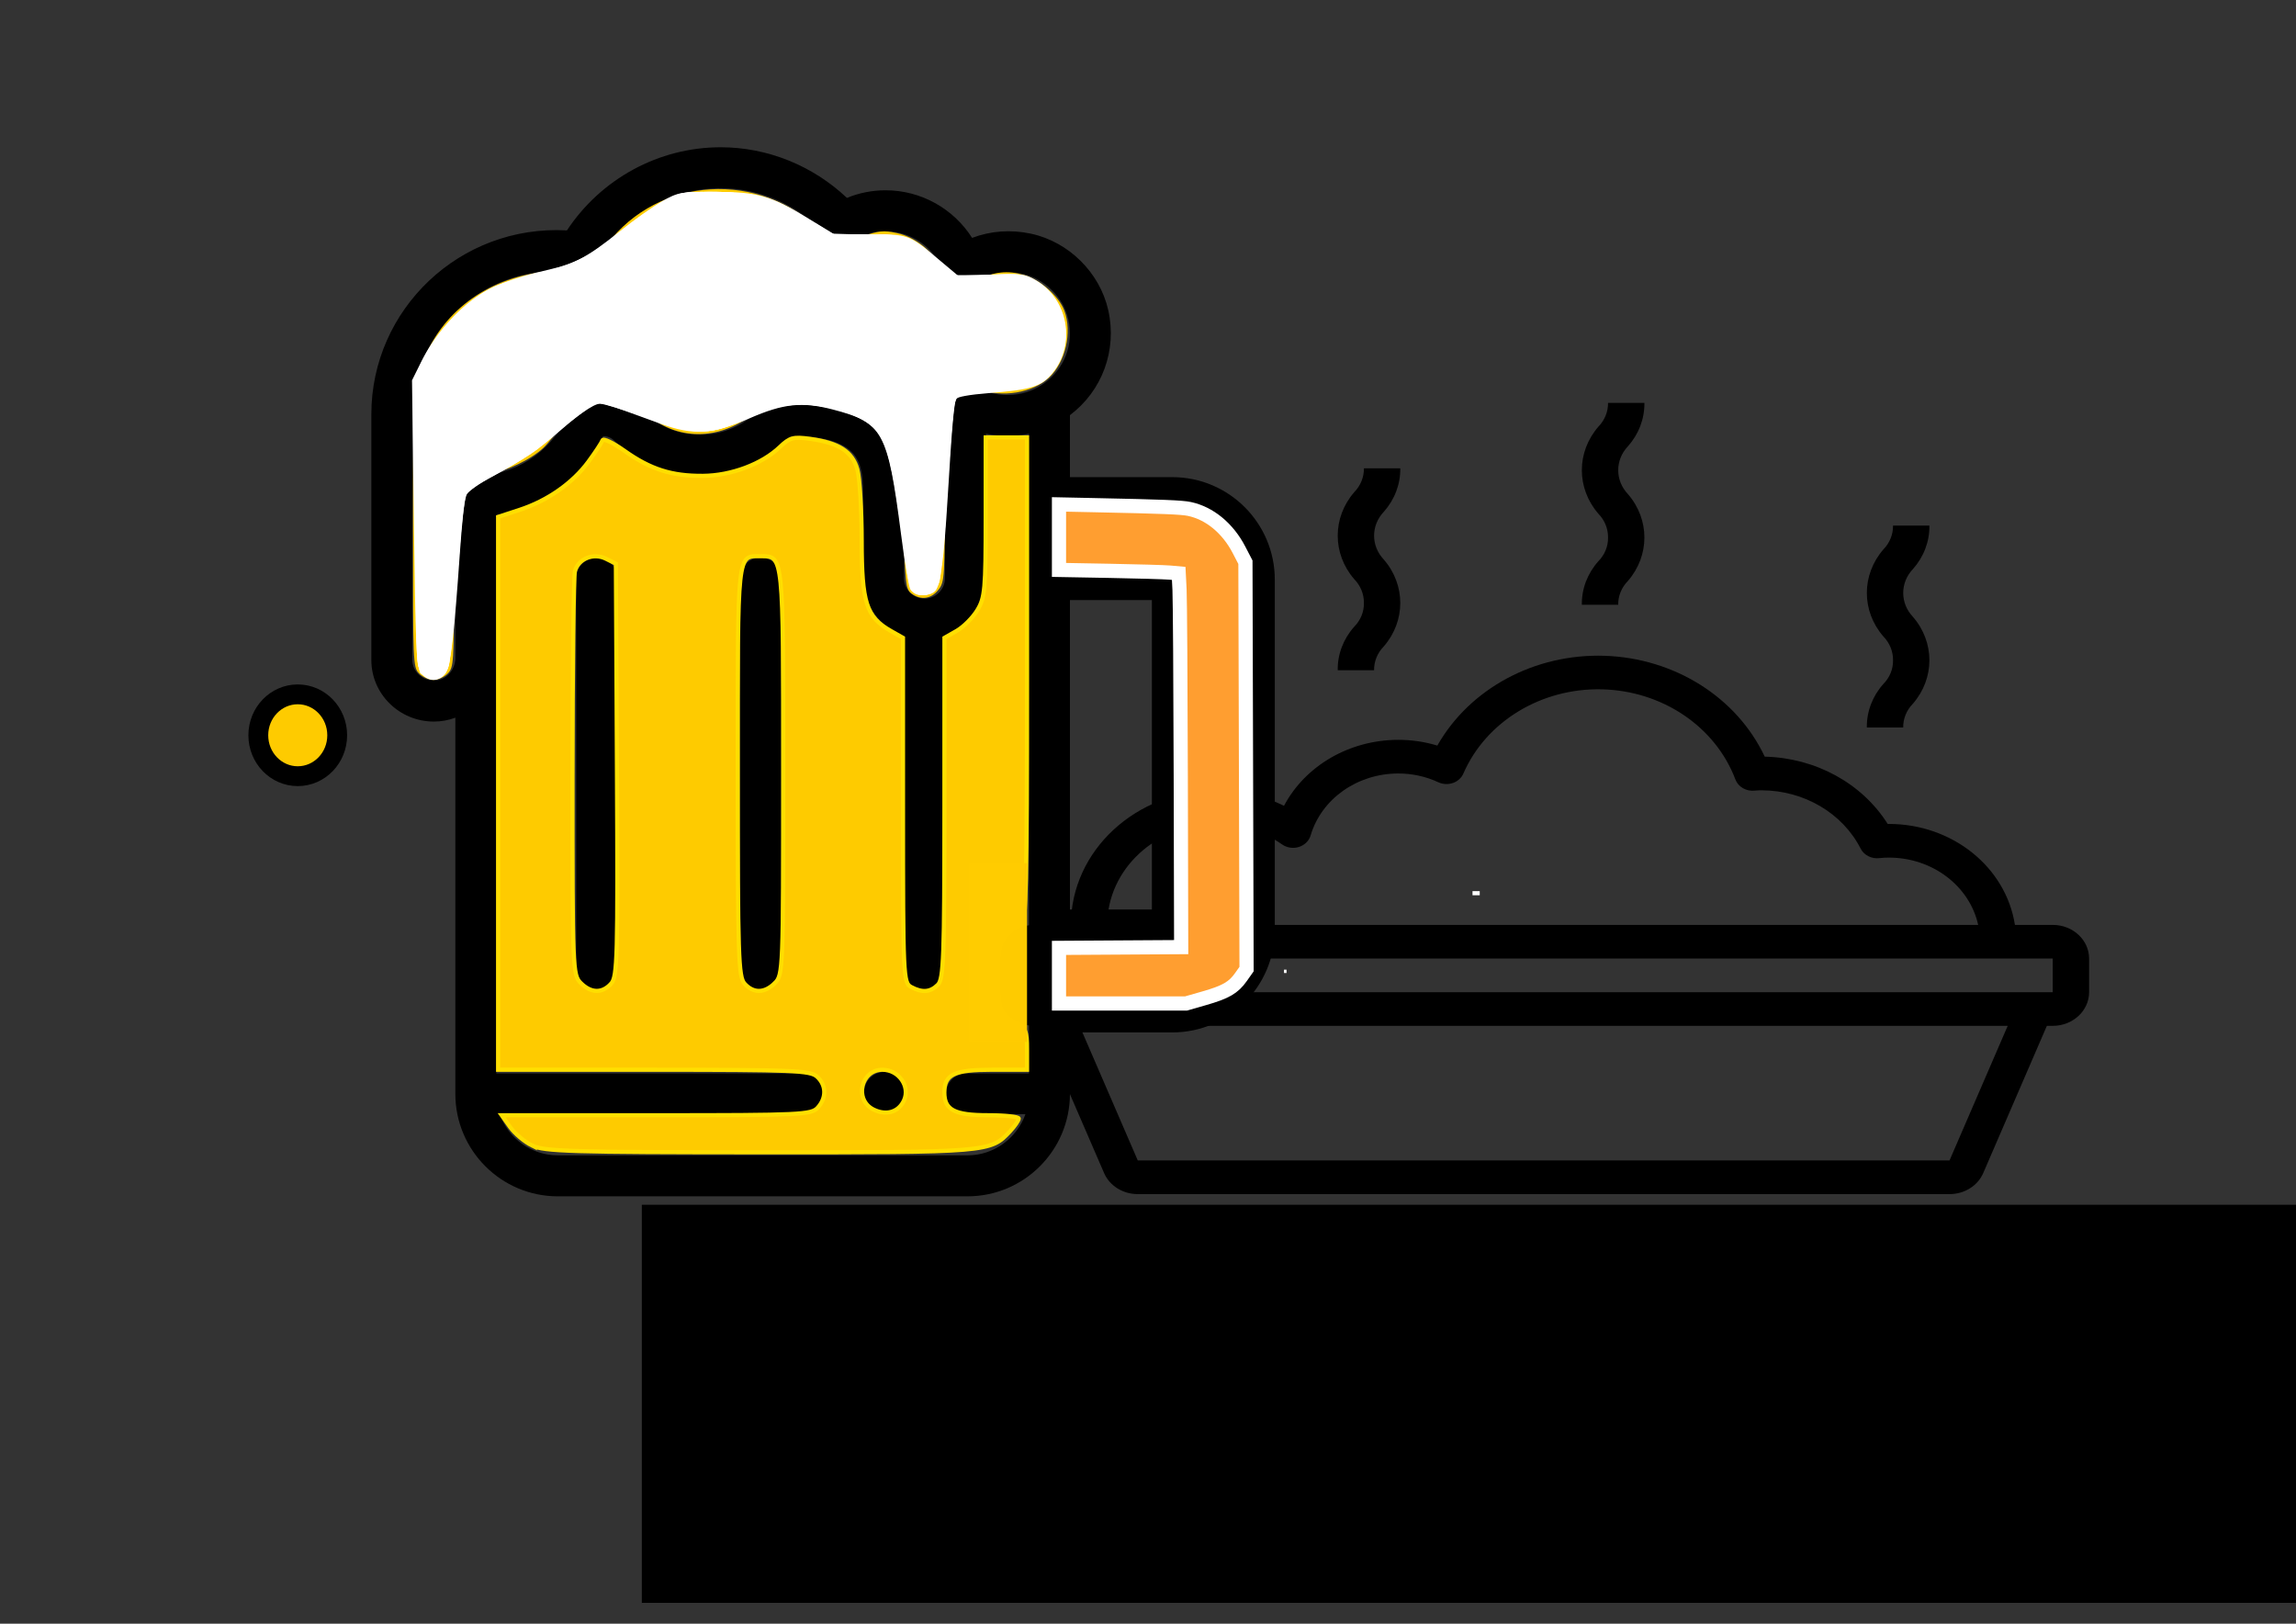 <?xml version="1.0" encoding="UTF-8" standalone="no"?>
<!-- Created with Inkscape (http://www.inkscape.org/) -->

<svg
   xmlns:dc="http://purl.org/dc/elements/1.1/"
   xmlns:cc="http://creativecommons.org/ns#"
   xmlns:rdf="http://www.w3.org/1999/02/22-rdf-syntax-ns#"
   xmlns:svg="http://www.w3.org/2000/svg"
   xmlns="http://www.w3.org/2000/svg"
   xmlns:sodipodi="http://sodipodi.sourceforge.net/DTD/sodipodi-0.dtd"
   xmlns:inkscape="http://www.inkscape.org/namespaces/inkscape"
   width="297mm"
   height="210mm"
   viewBox="0 0 297 210"
   version="1.1"
   id="svg192"
   inkscape:version="0.92.4 (5da689c313, 2019-01-14)"
   sodipodi:docname="Beer++logo.svg">
  <rect x="0" y="0" width="297" height="210" fill="#333333" stroke="none"/>
  <defs
     id="defs186" />
  <sodipodi:namedview
     id="base"
     pagecolor="#ffffff"
     bordercolor="#666666"
     borderopacity="1.0"
     inkscape:pageopacity="0.0"
     inkscape:pageshadow="2"
     inkscape:zoom="1.4"
     inkscape:cx="374.06953"
     inkscape:cy="450.95812"
     inkscape:document-units="mm"
     inkscape:current-layer="layer1"
     showgrid="false"
     inkscape:lockguides="true"
     inkscape:window-width="1296"
     inkscape:window-height="704"
     inkscape:window-x="70"
     inkscape:window-y="27"
     inkscape:window-maximized="1" />
  <g
     inkscape:label="Capa 1"
     inkscape:groupmode="layer"
     id="layer1"
     transform="translate(0,-87)">
    <g
       id="g297"
       transform="matrix(0.265,0,0,0.265,38.629,106.046)">
      <g
         id="g295">
        <path
           inkscape:connector-curvature="0"
           d="m 286,451.29 c -5.52,0 -10,4.48 -10,10 0,5.52 4.48,10 10,10 5.52,0 10,-4.48 10,-10 0,-5.52 -4.48,-10 -10,-10 z"
           id="path293" />
      </g>
    </g>
    <g
       id="g303"
       transform="matrix(0.265,0,0,0.265,38.629,106.046)">
      <g
         id="g301">
        <path
           inkscape:connector-curvature="0"
           d="m 145.5,200.29 c -5.523,0 -10,4.477 -10,10 v 191 c 0,5.523 4.477,10 10,10 5.523,0 10,-4.477 10,-10 v -191 c 0,-5.523 -4.477,-10 -10,-10 z"
           id="path299" />
      </g>
    </g>
    <g
       id="g309"
       transform="matrix(0.265,0,0,0.265,38.629,106.046)">
      <g
         id="g307">
        <path
           inkscape:connector-curvature="0"
           d="m 225.5,200.29 c -5.523,0 -10,4.477 -10,10 v 191 c 0,5.523 4.477,10 10,10 5.523,0 10,-4.477 10,-10 v -191 c 0,-5.523 -4.477,-10 -10,-10 z"
           id="path305" />
      </g>
    </g>
    <g
       id="g315"
       transform="matrix(0.265,0,0,0.265,38.629,106.046)">
      <g
         id="g313">
        <path
           inkscape:connector-curvature="0"
           d="m 426.5,161 h -50 V 130.741 C 392.175,118.99 399.625,99.128 395.207,79.517 391.074,61.127 375.894,46.119 357.439,42.172 347.628,40.067 337.747,40.812 328.744,44.235 319.716,30.002 303.862,21 286.5,21 279.956,21 273.561,22.269 267.648,24.711 250.91,8.922 228.843,0 206,0 175.784,0 147.604,15.393 130.97,40.579 78.7,37.687 35.5,79.156 35.5,130.29 v 120 c 0,16.542 13.682,30 30.5,30 3.689,0 7.224,-0.671 10.5,-1.893 V 462 c 0,27.57 22.43,50 50,50 h 200 c 27.57,0 50,-22.43 50,-50 v -30 h 50 c 27.57,0 50,-22.43 50,-50 V 211 c 0,-27.57 -22.43,-50 -50,-50 z m -70,291 h -30.51 c -5.523,0 -10,4.477 -10,10 0,5.523 4.477,9.9 10,9.9 h 28.79 C 350.652,483.539 339.536,492 326.5,492 h -200 c -13.036,0 -24.152,-8.361 -28.28,-20 h 147.79 c 5.523,0 10,-4.477 10,-10 0,-5.523 -4.477,-10 -10,-10 H 96.5 V 250.07 179.506 c 22.463,-3.391 41.914,-17.538 52.14,-38.505 2.086,0 3.924,0.722 5.309,2.081 11.286,11.098 26.22,17.209 42.051,17.209 16.408,0 31.725,-6.495 43.135,-18.295 0.61,-0.632 1.473,-0.995 2.365,-0.995 15.567,0 25.753,3.325 30.277,9.881 3.729,5.405 3.726,12.915 3.723,18.95 v 40.459 c 0,13.036 8.361,24.152 20,28.28 v 162.72 c 0,5.523 4.477,10 10,10 5.523,0 10,-4.477 10,-10 V 238.57 c 11.639,-4.128 20,-15.243 20,-28.28 v -70.464 c 7.005,1.398 14.154,1.407 21,0.007 z M 330.033,116.947 c -3.1,-1.577 -6.796,-1.43 -9.762,0.389 -2.965,1.818 -4.772,5.046 -4.772,8.524 v 84.43 c 0,5.514 -4.486,10 -10,10 -5.514,0 -10,-4.486 -10,-10 v -40.452 c 0.003,-7.876 0.008,-19.779 -7.261,-30.315 C 279.759,127.232 264.034,121 241.5,121 c -6.29,0 -12.396,2.589 -16.749,7.099 -7.602,7.862 -17.813,12.191 -28.751,12.191 -10.553,0 -20.507,-4.073 -28.035,-11.477 C 162.832,123.774 155.969,121 148.64,121 c -7.579,0 -14.623,4.397 -17.946,11.202 -8.382,17.164 -25.35,27.927 -44.28,28.089 -5.489,0.047 -9.915,4.51 -9.915,10 v 79.525 C 76.147,255.705 71.568,260.29 66,260.29 c -5.691,0 -10.5,-4.58 -10.5,-10 v -120 c 0,-38.596 31.582,-69.852 70.407,-69.852 3.017,0 6.05,0.192 9.081,0.581 4.045,0.519 7.998,-1.471 9.993,-5.026 C 157.437,33.792 180.818,20 206,20 c 19.73,0 38.752,8.615 52.187,23.637 3.256,3.642 8.668,4.398 12.799,1.785 C 275.559,42.529 280.924,41 286.5,41 c 12.73,0 24.108,8.061 28.313,20.057 1.023,2.92 3.341,5.203 6.277,6.181 2.935,0.978 6.159,0.542 8.729,-1.182 6.816,-4.57 15.134,-6.107 23.429,-4.327 10.8,2.31 20.03,11.428 22.446,22.179 5.692,25.264 -20.205,45.988 -45.661,33.039 z M 376.5,221 h 40 v 151 h -40 z m 80,161 c 0,16.542 -13.458,30 -30,30 h -50 v -20 h 50 c 5.523,0 10,-4.477 10,-10 V 211 c 0,-5.523 -4.477,-10 -10,-10 h -50 v -20 h 50 c 16.542,0 30,13.458 30,30 z"
           id="path311" />
      </g>
    </g>
    <g
       id="g317"
       transform="matrix(0.265,0,0,0.265,38.629,106.046)" />
    <g
       id="g319"
       transform="matrix(0.265,0,0,0.265,38.629,106.046)" />
    <g
       id="g321"
       transform="matrix(0.265,0,0,0.265,38.629,106.046)" />
    <g
       id="g323"
       transform="matrix(0.265,0,0,0.265,38.629,106.046)" />
    <g
       id="g325"
       transform="matrix(0.265,0,0,0.265,38.629,106.046)" />
    <g
       id="g327"
       transform="matrix(0.265,0,0,0.265,38.629,106.046)" />
    <g
       id="g329"
       transform="matrix(0.265,0,0,0.265,38.629,106.046)" />
    <g
       id="g331"
       transform="matrix(0.265,0,0,0.265,38.629,106.046)" />
    <g
       id="g333"
       transform="matrix(0.265,0,0,0.265,38.629,106.046)" />
    <g
       id="g335"
       transform="matrix(0.265,0,0,0.265,38.629,106.046)" />
    <g
       id="g337"
       transform="matrix(0.265,0,0,0.265,38.629,106.046)" />
    <g
       id="g339"
       transform="matrix(0.265,0,0,0.265,38.629,106.046)" />
    <g
       id="g341"
       transform="matrix(0.265,0,0,0.265,38.629,106.046)" />
    <g
       id="g343"
       transform="matrix(0.265,0,0,0.265,38.629,106.046)" />
    <g
       id="g345"
       transform="matrix(0.265,0,0,0.265,38.629,106.046)" />
    <flowRoot
       xml:space="preserve"
       id="flowRoot383"
       style="font-style:normal;font-variant:normal;font-weight:normal;font-stretch:normal;font-size:40px;line-height:1.25;font-family:'Baloo Tamma';-inkscape-font-specification:'Baloo Tamma';letter-spacing:0px;word-spacing:0px;fill:#000000;fill-opacity:1;stroke:none"><flowRegion
         id="flowRegion385"
         style="font-style:normal;font-variant:normal;font-weight:normal;font-stretch:normal;font-family:'Baloo Tamma';-inkscape-font-specification:'Baloo Tamma'"><rect
           id="rect387"
           width="862.857"
           height="188.571"
           x="88.571"
           y="596.558"
           style="font-style:normal;font-variant:normal;font-weight:normal;font-stretch:normal;font-family:'Baloo Tamma';-inkscape-font-specification:'Baloo Tamma'" /></flowRegion><flowPara
         id="flowPara389" /></flowRoot>    <flowRoot
       xml:space="preserve"
       id="flowRoot391"
       style="font-style:normal;font-variant:normal;font-weight:normal;font-stretch:normal;font-size:160px;line-height:1.25;font-family:'Baloo Tamma';-inkscape-font-specification:'Baloo Tamma';letter-spacing:0px;word-spacing:0px;fill:#000000;fill-opacity:1;stroke:none"
       transform="matrix(0.265,0,0,0.265,70.908,87)"><flowRegion
         id="flowRegion393"
         style="font-style:normal;font-variant:normal;font-weight:normal;font-stretch:normal;font-size:160px;font-family:'Baloo Tamma';-inkscape-font-specification:'Baloo Tamma'"><rect
           id="rect395"
           width="954.286"
           height="194.286"
           x="45.714"
           y="587.987"
           style="font-style:normal;font-variant:normal;font-weight:normal;font-stretch:normal;font-size:160px;font-family:'Baloo Tamma';-inkscape-font-specification:'Baloo Tamma'" /></flowRegion><flowPara
         id="flowPara397"> Beer ++</flowPara></flowRoot>    <g
       id="g559"
       transform="matrix(0.294,0,0,0.272,129.117,136.853)">
      <path
         id="path539"
         d="M 464,256.5 H 447.359 C 443.387,228.973 419.812,208.531 392,208.5 h -0.617 c -11.258,-19.332 -31.738,-31.445 -54.102,-32 -12.285,-28.188 -39.645,-46.832 -70.367,-47.953 -30.727,-1.121 -59.375,15.477 -73.684,42.688 C 187.672,169.41 181.852,168.488 176,168.5 154.652,168.535 135.176,180.695 125.77,199.859 116.598,195.008 106.375,192.48 96,192.5 c -35.328,0.039 -63.961,28.672 -64,64 H 16 c -8.836,0 -16,7.164 -16,16 v 16 c 0,8.836 7.164,16 16,16 h 2.586 l 28,69.938 c 2.406,6.082 8.289,10.074 14.828,10.062 H 418.586 c 6.547,0.023 12.441,-3.969 14.855,-10.055 L 461.414,304.5 H 464 c 8.836,0 16,-7.164 16,-16 v -16 c 0,-8.836 -7.164,-16 -16,-16 z m -368,-48 c 10.453,-0.012 20.621,3.41 28.938,9.742 2.117,1.605 4.895,2.047 7.41,1.188 2.512,-0.859 4.438,-2.91 5.133,-5.473 C 142.227,196.586 157.992,184.531 176,184.5 c 6.148,-0.012 12.215,1.426 17.703,4.191 2.004,1 4.332,1.113 6.422,0.316 2.09,-0.797 3.75,-2.43 4.578,-4.508 9.961,-24.707 34.195,-40.648 60.824,-40.016 26.633,0.637 50.078,17.719 58.848,42.871 1.242,3.531 4.762,5.73 8.48,5.297 1.043,-0.113 2.094,-0.164 3.145,-0.152 18.625,0.086 35.543,10.875 43.48,27.727 1.496,3.184 4.895,5.012 8.375,4.512 1.375,-0.176 2.758,-0.254 4.145,-0.238 19,0.023 35.371,13.387 39.199,32 H 48 c 0.027,-26.5 21.5,-47.973 48,-48 z m 322.586,160 H 61.426 l -25.602,-64 H 444.184 Z M 16,288.5 v -16 h 448 v 16 z m 0,0"
         inkscape:connector-curvature="0" />
      <path
         id="path541"
         d="m 256.812,104.282 h 16 c -0.066,-4.176 1.457,-8.219 4.258,-11.313 9.688,-12.074 9.688,-29.258 0,-41.336 -5.676,-6.492 -5.676,-16.18 0,-22.672 4.793,-5.816 7.367,-13.145 7.266,-20.68 h -16 c 0.062,4.18 -1.457,8.23 -4.258,11.336 -9.684,12.086 -9.684,29.273 0,41.359 2.793,3.098 4.312,7.137 4.258,11.305 0.086,4.176 -1.441,8.223 -4.258,11.305 -4.801,5.816 -7.379,13.152 -7.266,20.695 z m 0,0"
         inkscape:connector-curvature="0" />
      <path
         id="path543"
         d="m 382.207,162.645 h 16 c -0.066,-4.176 1.457,-8.219 4.258,-11.313 9.688,-12.074 9.688,-29.258 0,-41.336 -5.676,-6.492 -5.676,-16.18 0,-22.672 4.793,-5.816 7.367,-13.145 7.266,-20.68 h -16 c 0.062,4.18 -1.457,8.23 -4.258,11.336 -9.684,12.086 -9.684,29.273 0,41.359 2.793,3.098 4.312,7.137 4.258,11.305 0.086,4.176 -1.441,8.223 -4.258,11.305 -4.801,5.816 -7.379,13.152 -7.266,20.695 z m 0,0"
         inkscape:connector-curvature="0" />
      <path
         id="path545"
         d="m 149.401,135.409 h 16 c -0.066,-4.176 1.457,-8.219 4.258,-11.313 9.688,-12.074 9.688,-29.258 0,-41.336 -5.676,-6.492 -5.676,-16.18 0,-22.672 4.793,-5.816 7.367,-13.145 7.266,-20.68 h -16 c 0.062,4.18 -1.457,8.23 -4.258,11.336 -9.684,12.086 -9.684,29.273 0,41.359 2.793,3.098 4.312,7.137 4.258,11.305 0.086,4.176 -1.441,8.223 -4.258,11.305 -4.801,5.816 -7.379,13.152 -7.266,20.695 z m 0,0"
         inkscape:connector-curvature="0" />
    </g>
    <path
       style="fill:#ffcc00;fill-opacity:0.995;stroke:#ffdf00;stroke-width:0.535;stroke-opacity:1"
       d="m 68.824,235.159 c -0.965,-0.476 -2.244,-1.553 -2.843,-2.393 l -1.088,-1.529 h 19.999 c 18.696,0 20.056,-0.064 20.883,-0.978 1.161,-1.282 1.123,-2.918 -0.093,-4.018 -0.873,-0.79 -3.127,-0.885 -21.114,-0.885 h -20.137 v -35.753 -35.753 l 2.774,-0.907 c 3.62,-1.184 6.872,-3.459 8.913,-6.234 0.903,-1.228 1.721,-2.471 1.818,-2.762 0.097,-0.291 1.368,0.316 2.824,1.349 3.39,2.406 6.116,3.276 10.167,3.246 3.664,-0.028 7.645,-1.522 9.961,-3.74 1.268,-1.215 1.743,-1.343 3.885,-1.049 3.74,0.513 5.491,1.644 6.135,3.961 0.306,1.102 0.559,5.251 0.561,9.22 0.006,8.034 0.594,9.861 3.751,11.657 l 1.589,0.904 0.003,22.298 c 0.003,21.497 0.041,22.318 1.037,22.852 1.45,0.776 2.495,0.69 3.471,-0.287 0.736,-0.736 0.84,-3.557 0.843,-22.852 l 0.003,-22.012 1.589,-0.904 c 0.874,-0.497 2.074,-1.7 2.667,-2.673 0.982,-1.611 1.078,-2.682 1.08,-12.058 l 0.002,-10.29 h 2.673 2.673 v 31.538 c 0,25.834 -0.128,31.538 -0.709,31.538 -0.39,0 -1.232,0.557 -1.871,1.237 -0.968,1.031 -1.162,1.871 -1.162,5.034 0,4.623 0.238,5.308 2.203,6.324 1.383,0.715 1.539,1.066 1.539,3.455 v 2.659 h -4.505 c -4.913,0 -6.185,0.605 -6.185,2.94 0,2.262 1.304,2.94 5.651,2.94 2.184,0 3.971,0.195 3.971,0.434 0,0.239 -0.515,0.987 -1.145,1.663 -2.514,2.698 -2.721,2.715 -32.38,2.702 -24.402,-0.011 -27.887,-0.115 -29.434,-0.877 z m 48.113,-5.845 c 0.825,-1.812 -0.686,-3.957 -2.787,-3.957 -2.791,0 -3.672,3.891 -1.164,5.137 1.657,0.823 3.256,0.345 3.951,-1.18 z M 79.053,214.218 c 0.809,-0.894 0.877,-3.405 0.751,-27.647 l -0.139,-26.664 -1.279,-0.638 c -1.609,-0.802 -3.579,-0.013 -4.014,1.607 -0.168,0.626 -0.309,12.623 -0.313,26.662 -0.007,24.817 0.022,25.554 1.062,26.593 1.333,1.333 2.774,1.365 3.931,0.086 z m 21.192,-0.086 c 1.04,-1.04 1.069,-1.782 1.069,-27.159 0,-28.217 0.019,-28.032 -2.846,-28.032 -3.151,0 -3.034,-1.076 -3.034,27.819 0,23.895 0.086,26.581 0.885,27.463 1.153,1.274 2.595,1.24 3.926,-0.092 z"
       inkscape:connector-curvature="0"
       id="path5341" />
    <rect
       style="fill:#ffffff;fill-opacity:1;stroke:#ffffff;stroke-width:0.267;stroke-opacity:0"
       id="rect5501"
       width="5.147"
       height="26.533"
       x="154.112"
       y="180.728"
       ry="0.059" />
    <path
       style="fill:#ffffff;fill-opacity:1;stroke:#ffffff;stroke-width:0.067;stroke-opacity:1"
       d="m 153.879,193.858 v -13.363 h 2.439 2.439 v 13.363 13.363 h -2.439 -2.439 z m 4.677,-8e-4 v -13.164 l -2.222,0.018 -2.222,0.018 -0.017,13.063 c -0.009,7.185 -0.003,13.1 0.015,13.146 0.025,0.065 0.535,0.084 2.239,0.084 h 2.207 z"
       inkscape:connector-curvature="0"
       id="path5558" />
    <path
       style="fill:#ffffff;fill-opacity:1;stroke:#ffffff;stroke-width:0.179;stroke-opacity:0.99"
       d=""
       id="path5607"
       inkscape:connector-curvature="0"
       transform="matrix(0.265,0,0,0.265,0,87)" />
    <rect
       style="fill:#ffffff;fill-opacity:1;stroke:#ffffff;stroke-width:0.265;stroke-opacity:0.99"
       id="rect5621"
       width="0.252"
       height="0.855"
       x="154.034"
       y="206.262" />
    <rect
       style="fill:#ffffff;fill-opacity:1;stroke:#ffffff;stroke-width:0.279;stroke-opacity:0.99"
       id="rect5623"
       width="5.356"
       height="4.391"
       x="154.004"
       y="205.237" />
    <ellipse
       style="fill:#ffffff;fill-opacity:1;stroke:#ffffff;stroke-width:0.359;stroke-opacity:0.99"
       id="path5629"
       cx="156.817"
       cy="209.319"
       rx="1.707"
       ry="2.776" />
    <ellipse
       style="fill:#ffffff;fill-opacity:1;stroke:#ffffff;stroke-width:0.359;stroke-opacity:0.99"
       id="path5629-6"
       cx="156.605"
       cy="208.801"
       rx="1.707"
       ry="2.776" />
    <ellipse
       style="fill:#ffffff;fill-opacity:1;stroke:#ffffff;stroke-width:0.359;stroke-opacity:0.99"
       id="path5629-6-7"
       cx="157.569"
       cy="209.302"
       rx="1.707"
       ry="2.776" />
    <ellipse
       style="fill:#ffffff;fill-opacity:1;stroke:#ffffff;stroke-width:0.359;stroke-opacity:0.99"
       id="path5629-6-5"
       cx="157.602"
       cy="210.304"
       rx="1.707"
       ry="2.776" />
    <ellipse
       style="fill:#ffffff;fill-opacity:1;stroke:#ffffff;stroke-width:0.359;stroke-opacity:0.99"
       id="path5629-6-3"
       cx="157.636"
       cy="210.371"
       rx="1.707"
       ry="2.776" />
    <ellipse
       style="fill:#ffffff;fill-opacity:1;stroke:#ffffff;stroke-width:0.268;stroke-opacity:0.99"
       id="path5629-6-56"
       cx="156.934"
       cy="212.058"
       rx="1.752"
       ry="1.502" />
    <ellipse
       style="fill:#ffffff;fill-opacity:1;stroke:#ffffff;stroke-width:0.209;stroke-opacity:0.99"
       id="path5629-6-2"
       cx="156.867"
       cy="212.493"
       rx="1.782"
       ry="0.897" />
    <ellipse
       style="fill:#ffffff;fill-opacity:1;stroke:#ffffff;stroke-width:0.282;stroke-opacity:0.99"
       id="path5629-6-9"
       cx="154.662"
       cy="212.844"
       rx="3.75"
       ry="0.777" />
    <ellipse
       style="fill:#ffffff;fill-opacity:1;stroke:#ffffff;stroke-width:0.356;stroke-opacity:0.99"
       id="path5629-6-1"
       cx="154.428"
       cy="212.443"
       rx="4.08"
       ry="1.14" />
    <ellipse
       style="fill:#ffffff;fill-opacity:1;stroke:#ffffff;stroke-width:0.356;stroke-opacity:0.99"
       id="path5629-6-1-0"
       cx="153.961"
       cy="212.81"
       rx="4.08"
       ry="1.14" />
    <ellipse
       style="fill:#ffffff;fill-opacity:1;stroke:#ffffff;stroke-width:0.356;stroke-opacity:0.99"
       id="path5629-6-1-9"
       cx="153.927"
       cy="212.944"
       rx="4.08"
       ry="1.14" />
    <ellipse
       style="fill:#ffffff;fill-opacity:1;stroke:#ffffff;stroke-width:0.356;stroke-opacity:0.99"
       id="path5629-6-1-3"
       cx="152.524"
       cy="213.244"
       rx="4.08"
       ry="1.14" />
    <ellipse
       style="fill:#ffffff;fill-opacity:1;stroke:#ffffff;stroke-width:0.356;stroke-opacity:0.99"
       id="path5629-6-1-6"
       cx="154.295"
       cy="212.743"
       rx="4.08"
       ry="1.14" />
    <ellipse
       style="fill:#ffffff;fill-opacity:1;stroke:#ffffff;stroke-width:0.356;stroke-opacity:0.99"
       id="path5629-6-1-6-0"
       cx="152.958"
       cy="213.278"
       rx="4.08"
       ry="1.14" />
    <ellipse
       style="fill:#ffffff;fill-opacity:1;stroke:#ffffff;stroke-width:0.356;stroke-opacity:0.99"
       id="path5629-6-1-6-6"
       cx="151.154"
       cy="213.746"
       rx="4.08"
       ry="1.14" />
    <rect
       style="fill:#ffffff;fill-opacity:1;stroke:#ffffff;stroke-width:0.265;stroke-opacity:0.99"
       id="rect5799"
       width="2.205"
       height="3.074"
       x="153.994"
       y="208.768" />
    <rect
       style="fill:#ffffff;fill-opacity:1;stroke:#ffffff;stroke-width:0.265;stroke-opacity:0.99"
       id="rect5801"
       width="0.067"
       height="0.167"
       x="166.222"
       y="212.543" />
    <rect
       style="fill:#000000;fill-opacity:1;stroke:#000000;stroke-width:0.237;stroke-opacity:0"
       id="rect5805"
       width="0.642"
       height="32.061"
       x="153.454"
       y="178.916" />
    <path
       style="fill:#ffffff;fill-opacity:1;stroke:#ffffff;stroke-width:0.094;stroke-opacity:0"
       d="m 156.284,185.347 c 0,-1.024 0.011,-1.087 0.189,-1.087 0.178,0 0.189,0.063 0.189,1.087 0,1.024 -0.011,1.087 -0.189,1.087 -0.178,0 -0.189,-0.063 -0.189,-1.087 z"
       id="path5807"
       inkscape:connector-curvature="0" />
    <rect
       style="fill:#ffffff;fill-opacity:1;stroke:#ffffff;stroke-width:0.265;stroke-opacity:1"
       id="rect5815"
       width="4.973"
       height="26.388"
       x="154.287"
       y="180.728" />
    <rect
       style="fill:#ffffff;fill-opacity:1;stroke:#ffffff;stroke-width:0.265;stroke-opacity:1"
       id="rect5817"
       width="0.668"
       height="0.267"
       x="190.61"
       y="202.387" />
    <rect
       style="fill:#ffcc00;fill-opacity:0.996;stroke:#ffcc00;stroke-width:0.265;stroke-opacity:0.996"
       id="rect5819"
       width="7.213"
       height="22.852"
       x="125.506"
       y="198.764" />
    <path
       style="fill:#ffffff;fill-opacity:0.996;stroke:#ffcc00;stroke-width:0.378;stroke-opacity:0.996"
       d="m 54.365,173.991 c -0.735,-0.735 -0.756,-1.257 -0.751,-18.426 0.005,-19.319 0.038,-19.675 2.238,-23.802 3.175,-5.957 9.624,-9.554 17.131,-9.554 3.124,0 3.43,-0.161 5.132,-2.699 6.1,-9.097 19.047,-10.545 27.319,-3.056 1.12,1.014 2.319,1.948 2.663,2.074 0.344,0.126 1.819,-0.186 3.277,-0.693 2.367,-0.823 2.861,-0.877 4.615,-0.501 2.131,0.457 4.344,2.134 5.277,3.998 1.405,2.809 2.705,3.323 5.213,2.062 2.14,-1.075 3.856,-1.257 5.962,-0.632 2.051,0.609 4.374,2.667 5.056,4.48 1.022,2.715 0.154,6.517 -1.93,8.462 -2.069,1.93 -6.025,2.579 -8.761,1.435 -1.9,-0.794 -3.007,-0.708 -3.961,0.308 -0.808,0.86 -0.822,1.076 -0.822,12.8 0,11.492 -0.029,11.962 -0.783,12.921 -0.867,1.103 -2.088,1.278 -3.208,0.46 -0.673,-0.491 -0.753,-1.207 -0.971,-8.599 -0.131,-4.435 -0.435,-8.697 -0.677,-9.471 -1.262,-4.049 -5.394,-6.875 -10.81,-7.394 -4.121,-0.395 -5.781,-0.003 -7.903,1.864 -4.187,3.686 -9.746,3.908 -13.685,0.547 -2.152,-1.836 -3.741,-2.534 -5.807,-2.55 -2.46,-0.019 -3.925,0.905 -5.484,3.46 -0.698,1.143 -1.833,2.621 -2.523,3.284 -1.563,1.501 -4.864,3.053 -7.111,3.341 -4.676,0.601 -4.538,0.172 -4.538,14.151 0,10.469 -0.035,11.008 -0.756,11.729 -0.416,0.416 -1.181,0.756 -1.701,0.756 -0.52,0 -1.285,-0.34 -1.701,-0.756 z"
       id="path6663"
       inkscape:connector-curvature="0" />
    <path
       style="fill:#ffffff;fill-opacity:0.996;stroke:#ffcc00;stroke-width:0.378;stroke-opacity:0.996"
       d="m 54.694,173.744 c -0.418,-0.503 -0.54,-3.756 -0.627,-16.725 -0.06,-8.855 0.052,-17.434 0.248,-19.063 1.073,-8.927 8.772,-15.302 18.57,-15.377 1.351,-0.011 2.829,-0.226 3.284,-0.479 0.455,-0.253 1.539,-1.453 2.408,-2.666 3.977,-5.553 11.11,-8.384 17.817,-7.069 3.189,0.625 5.633,1.836 8.781,4.351 2.828,2.259 3.411,2.406 5.933,1.494 4.084,-1.476 7.59,-0.261 9.968,3.456 1.866,2.917 2.476,3.112 5.965,1.908 3.214,-1.109 4.455,-1.041 6.958,0.384 2.04,1.161 3.196,2.813 3.431,4.901 0.413,3.667 -1.591,7.079 -4.706,8.012 -2.059,0.617 -3.482,0.577 -6.183,-0.174 -2.206,-0.613 -2.304,-0.609 -3.293,0.129 -0.56,0.418 -1.134,1.171 -1.274,1.672 -0.14,0.501 -0.272,5.878 -0.292,11.949 -0.04,11.761 -0.184,12.796 -1.835,13.211 -1.812,0.455 -2.054,-0.339 -2.396,-7.87 -0.432,-9.499 -0.584,-10.536 -1.841,-12.518 -2.043,-3.222 -5.922,-5.115 -11.187,-5.46 -3.398,-0.223 -4.7,0.21 -8.225,2.731 -2.812,2.012 -5.834,2.588 -8.61,1.643 -0.707,-0.241 -2.519,-1.293 -4.027,-2.338 -2.359,-1.635 -3.045,-1.922 -4.914,-2.053 -2.75,-0.192 -4.053,0.619 -6.709,4.178 -1.04,1.394 -2.549,2.981 -3.353,3.527 -1.683,1.144 -5.077,2.416 -6.445,2.416 -1.424,0 -2.723,0.728 -3.277,1.837 -0.364,0.727 -0.554,4.029 -0.703,12.186 -0.218,11.923 -0.304,12.436 -2.094,12.436 -0.469,0 -1.086,-0.281 -1.371,-0.625 z"
       id="path6665"
       inkscape:connector-curvature="0" />
    <path
       style="fill:#ffffff;fill-opacity:0.996;stroke:#ffffff;stroke-width:0.378;stroke-opacity:1"
       d="m 55.133,173.628 c -0.469,-0.297 -0.577,-2.757 -0.698,-15.964 -0.164,-17.816 0.065,-21.052 1.741,-24.634 2.833,-6.054 8.129,-9.369 16.07,-10.058 l 3.8,-0.33 3.428,-3.588 c 3.696,-3.868 5.663,-5.11 9.765,-6.162 4.908,-1.259 9.876,-0.085 14.902,3.522 3.904,2.801 4.274,2.916 6.959,2.162 2.764,-0.776 5.505,-0.558 7.079,0.563 0.642,0.457 1.904,1.802 2.804,2.989 1.916,2.526 2.608,2.723 6.17,1.759 3.175,-0.86 5.466,-0.59 7.276,0.856 2.739,2.188 3.432,5.329 1.862,8.438 -1.652,3.27 -4.4,4.253 -9.154,3.275 -2.663,-0.548 -3.11,-0.555 -3.861,-0.063 -1.666,1.091 -1.754,1.718 -1.981,14.011 -0.227,12.298 -0.332,13.004 -1.924,13.004 -0.368,0 -0.784,-0.298 -0.925,-0.661 -0.141,-0.364 -0.485,-4.364 -0.766,-8.888 -0.432,-6.977 -0.633,-8.482 -1.322,-9.905 -1.579,-3.261 -5.215,-5.501 -10.177,-6.269 -4.213,-0.652 -6.123,-0.169 -10.302,2.604 -4.401,2.92 -6.631,2.717 -12.927,-1.177 -2.613,-1.616 -4.743,-2.033 -6.833,-1.336 -1.135,0.379 -2.169,1.302 -4.327,3.86 -3.094,3.669 -5.421,5.127 -9.382,5.878 -2.517,0.477 -3.418,1.055 -3.894,2.497 -0.211,0.638 -0.533,5.997 -0.717,11.909 -0.184,5.912 -0.455,11.047 -0.602,11.411 -0.292,0.721 -1.191,0.852 -2.064,0.299 z"
       id="path6667"
       inkscape:connector-curvature="0" />
    <path
       style="fill:#ffffff;fill-opacity:0.996;stroke:#ffffff;stroke-width:0.378;stroke-opacity:1"
       d="m 54.859,173.518 c -0.495,-0.765 -0.609,-32.807 -0.128,-35.908 0.552,-3.557 2.169,-6.831 4.555,-9.223 3.404,-3.412 7.495,-5.086 13.733,-5.619 l 2.969,-0.253 3.354,-3.49 c 3.607,-3.753 5.738,-5.151 9.243,-6.064 5.711,-1.488 10.369,-0.355 16.615,4.039 2.465,1.734 2.767,1.849 4.35,1.645 7.359,-0.947 7.806,-0.828 11.14,2.97 1.185,1.35 2.455,2.55 2.822,2.666 0.367,0.116 2.041,-0.117 3.721,-0.518 3.448,-0.824 4.997,-0.656 7.073,0.767 2.683,1.838 3.56,5.334 2.121,8.452 -1.689,3.658 -4.072,4.507 -9.87,3.513 -2.649,-0.454 -2.665,-0.452 -3.674,0.558 -0.996,0.996 -1.019,1.129 -1.289,7.543 -0.151,3.591 -0.288,8.656 -0.303,11.254 -0.034,5.78 -0.439,7.56 -1.72,7.56 -0.498,0 -1.008,-0.168 -1.135,-0.373 -0.127,-0.205 -0.487,-3.989 -0.8,-8.41 -0.313,-4.421 -0.747,-8.718 -0.965,-9.549 -0.568,-2.172 -3.667,-5.132 -6.554,-6.261 -1.826,-0.714 -3.006,-0.89 -6.058,-0.904 l -3.79,-0.017 -3.58,2.079 c -3.416,1.983 -3.702,2.079 -6.238,2.079 -2.531,0 -2.828,-0.098 -6.237,-2.066 -3.097,-1.788 -3.902,-2.087 -5.983,-2.22 l -2.404,-0.154 -3.832,3.973 c -4.252,4.408 -5.013,4.898 -9.227,5.948 -1.827,0.455 -3.157,1.017 -3.55,1.5 -0.758,0.93 -0.963,3.137 -1.413,15.196 -0.184,4.921 -0.447,9.131 -0.585,9.355 -0.345,0.559 -1.983,0.513 -2.358,-0.066 z"
       id="path7212"
       inkscape:connector-curvature="0" />
    <path
       style="fill:#ffffff;fill-opacity:0.996;stroke:#ffffff;stroke-width:0.378;stroke-opacity:1"
       d="m 54.873,173.54 c -0.482,-0.747 -0.614,-33.953 -0.145,-36.52 0.573,-3.133 2.494,-6.769 4.732,-8.953 3.283,-3.205 7.453,-4.88 13.297,-5.343 l 3.084,-0.244 3.412,-3.505 c 2.716,-2.791 4.003,-3.797 6.314,-4.939 2.598,-1.284 3.273,-1.451 6.426,-1.589 4.704,-0.206 7.543,0.656 12.083,3.666 1.867,1.238 3.65,2.296 3.962,2.35 0.312,0.054 2.051,-0.036 3.865,-0.201 4.94,-0.448 5.499,-0.254 8.673,3.016 3.074,3.167 3.055,3.162 7.527,2.201 l 2.883,-0.62 2.073,0.949 c 2.772,1.269 3.828,2.786 4.006,5.755 0.111,1.859 -0.032,2.601 -0.771,3.985 -1.657,3.103 -4.548,3.985 -9.845,3.006 -2.374,-0.439 -3.351,-0.147 -4.083,1.22 -0.271,0.506 -0.555,4.907 -0.762,11.803 -0.181,6.048 -0.511,11.644 -0.733,12.436 -0.353,1.262 -0.529,1.426 -1.42,1.323 -1.271,-0.147 -1.351,-0.544 -2.14,-10.632 -0.358,-4.577 -0.791,-7.885 -1.113,-8.504 -0.893,-1.718 -3.334,-3.904 -5.513,-4.94 -1.78,-0.846 -2.689,-1.006 -6.323,-1.114 l -4.244,-0.127 -2.182,1.312 c -4.528,2.723 -5.316,3.002 -8.007,2.834 -2.158,-0.134 -2.943,-0.414 -5.891,-2.099 -3.969,-2.268 -6.718,-2.875 -8.308,-1.833 -0.523,0.343 -2.352,2.083 -4.065,3.867 -3.374,3.515 -5.253,4.68 -9.108,5.648 -1.362,0.342 -2.762,0.938 -3.111,1.323 -0.789,0.872 -1.147,4.357 -1.5,14.597 -0.324,9.401 -0.444,10.096 -1.761,10.25 -0.545,0.064 -1.134,-0.106 -1.309,-0.378 z"
       id="path7214"
       inkscape:connector-curvature="0" />
    <path
       style="fill:#ffffff;fill-opacity:0.996;stroke:#ffffff;stroke-width:0.378;stroke-opacity:1"
       d="m 54.553,172.384 c -0.13,-0.884 -0.182,-9.444 -0.118,-19.023 l 0.118,-17.416 1.608,-3.244 c 3.087,-6.229 7.947,-9.209 16.408,-10.062 l 3.275,-0.33 3.528,-3.561 c 5.35,-5.4 9.885,-7.176 16.137,-6.318 2.934,0.403 4.871,1.235 9.145,3.933 l 3.289,2.075 4.383,-0.25 c 4.291,-0.245 4.415,-0.229 5.875,0.737 0.82,0.543 1.949,1.586 2.508,2.319 0.559,0.733 1.59,1.687 2.291,2.12 1.251,0.773 1.335,0.776 4.35,0.161 3.628,-0.74 5.004,-0.555 7.087,0.954 2.026,1.468 2.705,2.867 2.698,5.555 -0.007,2.496 -1.004,4.635 -2.767,5.936 -0.956,0.706 -1.593,0.791 -5.892,0.791 -5.322,0 -5.854,0.187 -6.218,2.187 -0.122,0.668 -0.396,6.012 -0.609,11.874 -0.213,5.863 -0.552,11.093 -0.754,11.623 -0.484,1.273 -2.15,1.345 -2.614,0.113 -0.176,-0.468 -0.606,-4.252 -0.955,-8.41 -0.349,-4.158 -0.806,-8.212 -1.017,-9.01 -0.499,-1.89 -3.194,-4.579 -5.776,-5.761 -1.525,-0.698 -2.94,-0.972 -5.982,-1.158 l -3.984,-0.244 -3.542,2.03 c -3.155,1.808 -3.825,2.046 -6.133,2.178 -2.502,0.143 -2.727,0.08 -6.531,-1.839 -4.261,-2.15 -6.539,-2.772 -8.045,-2.2 -0.526,0.2 -2.749,2.112 -4.941,4.249 -3.662,3.571 -4.198,3.954 -6.624,4.727 -3.802,1.212 -5.4,1.942 -5.644,2.578 -0.323,0.841 -0.887,8.539 -1.171,15.966 -0.139,3.632 -0.4,6.991 -0.58,7.465 -0.239,0.63 -0.63,0.862 -1.448,0.862 -1.029,0 -1.139,-0.131 -1.356,-1.606 z"
       id="path7216"
       inkscape:connector-curvature="0" />
    <path
       style="fill:#ffffff;fill-opacity:0.996;stroke:#ffffff;stroke-width:0.378;stroke-opacity:1"
       d="m 55.499,174.072 c -0.312,-0.107 -0.692,-0.382 -0.845,-0.61 -0.153,-0.229 -0.28,-8.712 -0.283,-18.853 l -0.006,-18.437 1.318,-2.778 c 3.119,-6.572 7.914,-9.725 16.447,-10.815 l 3.591,-0.459 3.654,-3.507 c 4.047,-3.884 6.94,-5.579 10.699,-6.266 4.605,-0.842 8.49,0.206 14.706,3.967 l 3.451,2.088 3.328,-0.343 c 1.831,-0.189 3.53,-0.282 3.777,-0.207 0.247,0.075 0.934,0.243 1.526,0.374 0.596,0.131 2.317,1.411 3.855,2.866 3.055,2.892 2.925,2.854 7.564,2.183 3.423,-0.495 4.598,-0.23 6.657,1.503 1.54,1.296 2.245,2.849 2.262,4.981 0.018,2.287 -0.277,3.271 -1.444,4.829 -1.525,2.036 -2.58,2.362 -7.639,2.362 -3.508,0 -4.654,0.127 -5.091,0.564 -0.654,0.654 -0.902,2.985 -1.187,11.154 -0.402,11.532 -0.604,13.64 -1.384,14.42 -0.562,0.562 -0.876,0.631 -1.459,0.319 -0.967,-0.518 -0.998,-0.684 -1.886,-10.129 -0.453,-4.822 -0.974,-8.473 -1.299,-9.1 -0.72,-1.393 -3.2,-3.598 -5.184,-4.61 -1.136,-0.579 -2.829,-0.929 -5.804,-1.2 -4.145,-0.377 -4.221,-0.37 -5.704,0.567 -3.898,2.461 -6.281,3.393 -8.638,3.379 -1.981,-0.011 -2.848,-0.283 -6.354,-1.988 -2.592,-1.26 -4.728,-2.038 -5.904,-2.151 l -1.844,-0.177 -4.108,3.856 c -4.401,4.131 -5.325,4.729 -9.352,6.053 -1.429,0.47 -2.89,1.147 -3.248,1.505 -0.745,0.745 -0.933,2.533 -1.527,14.565 -0.216,4.366 -0.475,8.315 -0.578,8.777 -0.212,0.958 -1.23,1.608 -2.067,1.321 z"
       id="path7218"
       inkscape:connector-curvature="0" />
    <path
       style="fill:#ffffff;fill-opacity:0.996;stroke:#ffffff;stroke-width:0.378;stroke-opacity:1"
       d="m 54.97,173.877 c -0.629,-0.46 -0.674,-1.711 -0.694,-19.208 l -0.021,-18.716 1.596,-3.068 c 1.938,-3.725 4.616,-6.504 7.756,-8.05 2.311,-1.138 8.34,-2.612 10.719,-2.622 1.064,-0.004 1.82,-0.549 5.039,-3.629 2.929,-2.803 4.444,-3.938 6.686,-5.008 2.745,-1.311 3.099,-1.384 6.678,-1.376 4.573,0.009 6.435,0.619 11.81,3.866 l 3.703,2.237 3.016,-0.333 c 4.842,-0.535 5.799,-0.258 8.889,2.577 3.29,3.019 3.988,3.31 6.72,2.805 4.335,-0.801 6.495,-0.336 8.632,1.859 1.98,2.034 2.438,5.637 1.059,8.336 -0.265,0.52 -1.019,1.455 -1.675,2.079 -1.173,1.116 -1.274,1.138 -6.365,1.37 -2.845,0.13 -5.209,0.258 -5.254,0.283 -0.599,0.346 -0.906,2.886 -1.224,10.115 -0.566,12.873 -0.745,14.76 -1.493,15.683 -0.827,1.022 -2.134,0.684 -2.466,-0.638 -0.13,-0.517 -0.579,-4.296 -0.998,-8.396 -0.419,-4.101 -0.934,-8.103 -1.144,-8.893 -0.219,-0.822 -1.038,-2.093 -1.913,-2.968 -2.254,-2.254 -4.831,-3.288 -9.247,-3.711 -3.733,-0.357 -3.736,-0.357 -5.814,0.775 -7.338,3.997 -8.762,4.109 -14.958,1.181 -2.276,-1.076 -4.908,-2.061 -5.851,-2.19 l -1.713,-0.235 -4.121,3.875 c -4.112,3.866 -5.229,4.568 -10.587,6.648 -1.201,0.466 -2.049,1.074 -2.327,1.666 -0.322,0.687 -1.641,18.816 -1.641,22.56 0,0.574 -1.069,1.618 -1.656,1.618 -0.257,0 -0.771,-0.221 -1.141,-0.492 z"
       id="path7220"
       inkscape:connector-curvature="0" />
    <path
       style="fill:#ffffff;fill-opacity:0.996;stroke:#ffffff;stroke-width:0.378;stroke-opacity:1"
       d="m 54.728,173.784 c -0.379,-0.457 -0.492,-4.676 -0.519,-19.371 l -0.034,-18.787 1.701,-2.993 c 3.711,-6.53 8.284,-9.299 17.112,-10.362 2.394,-0.288 2.455,-0.325 6.463,-3.945 2.64,-2.384 4.928,-4.085 6.583,-4.894 2.412,-1.18 2.741,-1.24 6.695,-1.219 4.892,0.025 6.495,0.537 11.904,3.797 l 3.461,2.087 3.846,-0.257 c 4.7,-0.314 5.455,-0.046 9.11,3.237 l 2.618,2.352 3.429,-0.288 c 4.552,-0.382 4.986,-0.333 6.861,0.765 3.811,2.234 4.629,7.275 1.788,11.018 -1.445,1.904 -2.861,2.231 -10.213,2.361 l -2.348,0.041 -0.37,1.417 c -0.204,0.78 -0.552,5.585 -0.775,10.678 -0.462,10.556 -0.643,12.324 -1.391,13.513 -0.646,1.027 -1.864,1.109 -2.373,0.159 -0.204,-0.38 -0.638,-3.144 -0.966,-6.142 -1.404,-12.847 -1.396,-12.815 -3.667,-14.954 -2.444,-2.303 -6.234,-3.537 -10.86,-3.537 -1.77,0 -2.689,0.303 -6,1.977 -3.451,1.745 -4.185,1.978 -6.25,1.984 -1.976,0.006 -2.96,-0.269 -6.324,-1.763 -2.191,-0.973 -4.778,-1.97 -5.749,-2.214 l -1.766,-0.445 -4.078,3.737 c -4.606,4.221 -5.62,4.902 -9.421,6.327 -1.483,0.556 -2.965,1.309 -3.294,1.672 -0.465,0.514 -0.725,2.54 -1.175,9.15 -1.056,15.524 -0.962,14.7 -1.727,15.109 -0.99,0.53 -1.713,0.463 -2.273,-0.212 z"
       id="path7222"
       inkscape:connector-curvature="0" />
    <path
       style="fill:#ffffff;fill-opacity:0.996;stroke:#ffffff;stroke-width:0.378;stroke-opacity:1"
       d="m 54.694,173.744 c -0.42,-0.506 -0.543,-4.164 -0.649,-19.246 l -0.13,-18.621 1.405,-2.512 c 3.936,-7.038 7.771,-9.61 16.41,-11.003 3.869,-0.624 3.373,-0.338 8.851,-5.103 1.576,-1.371 3.934,-3.072 5.239,-3.78 2.308,-1.252 2.492,-1.287 6.72,-1.287 5.254,0 6.702,0.437 11.845,3.573 l 3.662,2.233 4.07,-0.215 c 4.806,-0.254 5.193,-0.112 9.037,3.316 l 2.568,2.29 2.604,-0.256 c 4.952,-0.486 6.218,-0.353 7.925,0.832 3.084,2.142 4.12,6.243 2.417,9.575 -1.555,3.044 -3.384,3.764 -9.594,3.778 -3.645,0.009 -3.842,0.05 -4.071,0.859 -0.132,0.468 -0.41,3.997 -0.617,7.843 -0.703,13.068 -1.029,16.282 -1.728,17.054 -0.757,0.837 -1.772,0.919 -2.374,0.194 -0.236,-0.284 -0.863,-4.324 -1.394,-8.977 -0.637,-5.586 -1.202,-8.997 -1.663,-10.04 -1.406,-3.181 -6.056,-5.454 -11.347,-5.546 -3.145,-0.054 -3.292,-0.016 -6.993,1.832 -3.471,1.733 -3.996,1.887 -6.426,1.875 -2.313,-0.011 -3.145,-0.233 -6.615,-1.77 -2.183,-0.967 -4.716,-1.926 -5.629,-2.131 l -1.66,-0.373 -2.876,2.721 c -4.613,4.364 -6.133,5.442 -10.072,7.144 -3.287,1.421 -3.752,1.74 -4.016,2.758 -0.164,0.633 -0.617,5.943 -1.007,11.8 -0.474,7.117 -0.869,10.841 -1.19,11.228 -0.633,0.762 -2.053,0.738 -2.704,-0.046 z"
       id="path7224"
       inkscape:connector-curvature="0" />
    <path
       style="fill:#ffffff;fill-opacity:0.996;stroke:#ffffff;stroke-width:0.378;stroke-opacity:1"
       d="m 54.481,173.896 c -0.168,-0.26 -0.358,-8.987 -0.422,-19.394 l -0.116,-18.922 1.575,-2.732 c 3.439,-5.966 7.525,-8.928 13.971,-10.132 5.7,-1.064 5.878,-1.143 9.356,-4.162 4.047,-3.512 7.274,-5.666 9.316,-6.219 0.887,-0.24 3.251,-0.349 5.552,-0.255 3.638,0.148 4.27,0.288 6.855,1.515 1.567,0.744 3.845,1.997 5.064,2.784 l 2.216,1.431 4.158,-0.096 c 2.287,-0.053 4.599,0.072 5.139,0.277 0.54,0.205 2.311,1.504 3.936,2.885 2.701,2.295 3.071,2.494 4.31,2.315 5.593,-0.809 7.413,-0.587 9.481,1.153 3.41,2.87 3.537,8.353 0.263,11.408 -1.247,1.164 -3.093,1.554 -7.444,1.572 -1.975,0.008 -3.79,0.141 -4.033,0.296 -0.704,0.448 -0.833,1.557 -1.471,12.716 -0.666,11.636 -0.954,13.199 -2.465,13.374 -0.538,0.062 -1.184,-0.135 -1.436,-0.439 -0.252,-0.304 -0.867,-3.878 -1.365,-7.942 -1.39,-11.329 -1.401,-11.369 -4.004,-13.596 -2.101,-1.798 -4.383,-2.544 -8.529,-2.789 l -3.461,-0.204 -3.91,1.828 c -6.019,2.813 -6.969,2.767 -15.438,-0.757 -1.767,-0.735 -3.653,-1.34 -4.192,-1.343 -0.716,-0.005 -2.035,0.966 -4.914,3.616 -3.36,3.094 -4.552,3.921 -8.163,5.668 -2.326,1.125 -4.328,2.205 -4.449,2.401 -0.277,0.448 -0.779,6.094 -1.362,15.334 -0.501,7.926 -0.782,8.882 -2.609,8.882 -0.607,0 -1.241,-0.213 -1.409,-0.472 z"
       id="path7226"
       inkscape:connector-curvature="0" />
    <path
       style="fill:#ffffff;fill-opacity:0.996;stroke:#ffffff;stroke-width:0.378;stroke-opacity:1"
       d="m 55.263,174.354 c -0.513,-0.194 -0.885,-0.757 -1.03,-1.562 -0.125,-0.692 -0.249,-9.354 -0.276,-19.249 -0.055,-20.049 -0.264,-18.292 2.706,-22.679 1.837,-2.713 4.775,-5.349 7.268,-6.52 1.079,-0.507 3.997,-1.367 6.485,-1.91 4.947,-1.081 5.251,-1.244 10.408,-5.564 1.767,-1.48 4.285,-3.201 5.595,-3.824 2.333,-1.109 2.478,-1.129 6.993,-0.952 5.192,0.204 5.774,0.39 11.069,3.537 l 3.435,2.041 4.503,10e-4 c 5.087,0.002 5.155,0.027 9.039,3.394 l 2.268,1.966 3.677,-0.241 c 4.744,-0.311 6.191,0.083 8.159,2.218 3.106,3.37 2.482,9.216 -1.218,11.401 -0.831,0.491 -2.351,0.735 -5.711,0.915 -2.518,0.135 -4.764,0.361 -4.991,0.501 -0.564,0.348 -0.774,2.304 -1.435,13.372 -0.313,5.24 -0.781,10.172 -1.039,10.961 -0.423,1.293 -0.599,1.434 -1.774,1.434 -1.58,0 -1.486,0.339 -2.795,-10.103 -0.609,-4.857 -1.186,-7.972 -1.686,-9.103 -1.412,-3.191 -4.997,-4.979 -10.831,-5.402 -3.028,-0.219 -3.045,-0.215 -6.816,1.583 -6.052,2.886 -6.998,2.829 -16.722,-1.012 -3.737,-1.476 -3.36,-1.611 -8.562,3.065 -3.036,2.728 -4.512,3.735 -7.842,5.345 -2.256,1.091 -4.181,2.247 -4.277,2.568 -0.186,0.624 -0.667,6.27 -1.371,16.082 -0.238,3.326 -0.588,6.341 -0.777,6.7 -0.498,0.947 -1.53,1.382 -2.452,1.033 z"
       id="path7228"
       inkscape:connector-curvature="0" />
    <path
       style="fill:#ffffff;fill-opacity:0.996;stroke:#ffffff;stroke-width:0.378;stroke-opacity:1"
       d="m 54.804,174.052 c -0.648,-0.648 -0.713,-1.929 -0.958,-18.804 -0.217,-14.935 -0.171,-18.413 0.262,-19.844 1.169,-3.863 6.085,-9.421 9.865,-11.151 1.127,-0.516 3.977,-1.368 6.332,-1.893 4.678,-1.042 5.554,-1.517 11.009,-5.961 1.621,-1.32 3.868,-2.867 4.995,-3.437 1.973,-0.998 2.227,-1.031 6.881,-0.898 5.393,0.155 6.467,0.502 12.074,3.906 l 2.795,1.697 4.262,-0.08 c 4.869,-0.091 5.415,0.115 9.319,3.511 l 2.167,1.885 4.117,-0.236 c 3.874,-0.222 4.217,-0.182 5.818,0.681 3.663,1.974 5.023,6.816 2.969,10.57 -1.355,2.477 -3.131,3.204 -8.631,3.532 -3.312,0.198 -4.552,0.408 -4.701,0.796 -0.229,0.596 -0.814,7.892 -1.177,14.686 -0.305,5.7 -0.826,9.622 -1.365,10.271 -0.229,0.276 -0.91,0.502 -1.513,0.502 -1.429,0 -1.582,-0.449 -2.388,-6.993 -0.898,-7.296 -1.635,-11.414 -2.256,-12.602 -1.45,-2.775 -4.506,-4.367 -9.561,-4.982 -3.338,-0.406 -3.535,-0.387 -5.749,0.55 -1.261,0.533 -3.34,1.413 -4.62,1.954 -3.385,1.431 -5.995,1.187 -11.784,-1.104 -2.46,-0.974 -4.927,-1.77 -5.481,-1.769 -0.73,8e-4 -2.132,0.983 -5.099,3.573 -3.1,2.706 -5.086,4.08 -8.196,5.671 -2.307,1.18 -4.188,2.388 -4.295,2.758 -0.104,0.362 -0.373,3.21 -0.597,6.328 -1.034,14.414 -1.236,16.148 -1.965,16.877 -0.885,0.885 -1.646,0.886 -2.528,0.004 z"
       id="path7230"
       inkscape:connector-curvature="0" />
    <path
       style="fill:#ffffff;fill-opacity:0.996;stroke:#ffffff;stroke-width:0.378;stroke-opacity:1"
       d="m 54.553,173.854 c -0.499,-0.761 -0.621,-3.598 -0.826,-19.258 l -0.241,-18.365 1.181,-2.381 c 1.521,-3.066 3.94,-5.978 6.648,-8.004 2.168,-1.621 4.946,-2.702 9.782,-3.803 3.406,-0.776 5.048,-1.663 9.13,-4.932 1.886,-1.51 4.379,-3.277 5.539,-3.927 2.041,-1.143 2.259,-1.181 6.719,-1.181 5.49,0 7.168,0.483 12.072,3.473 l 3.291,2.007 4.536,0.004 c 5.124,0.004 5.059,-0.019 8.871,3.173 l 2.632,2.205 4.265,-0.161 c 3.938,-0.149 4.38,-0.094 5.766,0.717 4.076,2.383 5.076,8.085 2.059,11.745 -1.38,1.674 -2.645,2.063 -8.102,2.489 -2.492,0.195 -4.148,0.494 -4.326,0.783 -0.327,0.529 -0.572,3.281 -1.163,13.063 -0.466,7.711 -0.892,10.988 -1.529,11.755 -0.625,0.753 -2.514,0.668 -2.941,-0.132 -0.194,-0.364 -0.725,-3.553 -1.179,-7.087 -1.715,-13.333 -2.381,-14.542 -8.956,-16.255 -3.996,-1.041 -6.468,-0.783 -10.873,1.136 -4.794,2.087 -7.19,2.24 -11.359,0.722 -8.432,-3.07 -7.811,-2.913 -9.059,-2.294 -0.631,0.313 -2.507,1.762 -4.171,3.22 -2.988,2.62 -4.352,3.532 -9.376,6.271 -1.46,0.796 -2.705,1.757 -2.88,2.222 -0.169,0.451 -0.507,3.712 -0.752,7.246 -0.731,10.585 -1.199,14.692 -1.774,15.592 -0.725,1.133 -2.228,1.111 -2.984,-0.043 z"
       id="path7232"
       inkscape:connector-curvature="0" />
    <path
       style="fill:#ffffff;fill-opacity:0.996;stroke:#000000;stroke-width:0.378;stroke-opacity:0"
       d="m 54.483,173.747 c -0.593,-0.906 -0.67,-2.74 -0.811,-19.417 l -0.155,-18.417 1.448,-2.756 c 1.807,-3.439 5.63,-7.403 8.489,-8.802 1.146,-0.561 3.854,-1.456 6.018,-1.99 4.724,-1.166 6.49,-2.022 10.218,-4.956 3.528,-2.776 6.103,-4.545 7.247,-4.98 1.684,-0.639 5.123,-0.823 8.407,-0.45 3.571,0.406 5.987,1.331 9.859,3.777 l 2.308,1.458 4.704,0.148 c 5.313,0.167 5.701,0.306 9.224,3.307 l 2.252,1.918 h 4.591 c 4.144,0 4.714,0.083 5.861,0.856 3.925,2.645 4.865,8.208 1.968,11.651 -1.281,1.522 -2.714,2.119 -5.788,2.409 -6.487,0.613 -6.436,0.602 -6.763,1.461 -0.172,0.452 -0.509,3.882 -0.75,7.624 -0.63,9.786 -1.18,15.386 -1.585,16.143 -0.859,1.605 -3.011,1.615 -3.518,0.016 -0.115,-0.364 -0.626,-3.638 -1.135,-7.276 -1.712,-12.244 -2.319,-13.491 -7.395,-15.181 -3.715,-1.237 -7.337,-1.261 -10.281,-0.068 -1.312,0.532 -3.236,1.306 -4.276,1.72 -3.082,1.229 -5.646,1.001 -11.269,-1.001 -2.664,-0.948 -5.241,-1.724 -5.727,-1.724 -0.849,0 -2.882,1.425 -7.443,5.215 -1.176,0.978 -3.682,2.611 -5.569,3.631 -1.887,1.019 -3.703,2.155 -4.037,2.523 -0.473,0.523 -0.762,2.685 -1.316,9.864 -0.857,11.103 -1.018,12.355 -1.719,13.446 -0.758,1.181 -2.232,1.109 -3.057,-0.15 z"
       id="path7234"
       inkscape:connector-curvature="0" />
    <ellipse
       style="fill:#ffcc00;fill-opacity:0.996;stroke:#000000;stroke-width:2.565;stroke-miterlimit:4;stroke-dasharray:none;stroke-opacity:1"
       id="path7238"
       cx="38.516"
       cy="182.095"
       rx="5.103"
       ry="5.292" />
    <path
       style="fill:none;fill-opacity:0.996;stroke:#ffffff;stroke-width:6.925;stroke-miterlimit:4;stroke-dasharray:none;stroke-opacity:1"
       d="m 522.794,476.33 v -7.5 h 30 30 v -94.118 c 0,-90.446 -0.052,-94.215 -1.331,-96.607 -0.732,-1.369 -2.419,-3.132 -3.75,-3.917 -2.282,-1.347 -3.912,-1.441 -28.669,-1.64 l -26.25,-0.211 v -9.61 -9.61 h 25.752 c 20.826,0 26.695,0.214 30.68,1.121 10.662,2.425 19.792,11.465 22.071,21.853 0.405,1.847 0.76,41.718 0.878,98.811 l 0.198,95.714 -1.707,3.036 c -2.14,3.806 -4.916,5.195 -16.033,8.022 l -8.48,2.156 h -26.679 -26.68 z"
       id="path393"
       inkscape:connector-curvature="0"
       transform="matrix(0.265,0,0,0.265,0,87)" />
    <path
       style="fill:#0000ff;fill-opacity:0.996;stroke:#ffffff;stroke-width:6.925;stroke-miterlimit:4;stroke-dasharray:none;stroke-opacity:1"
       d="m 519.784,476.171 v -10.714 h 30.039 30.039 l -0.218,-92.321 c -0.231,-98.113 -0.096,-94.465 -3.579,-96.328 -1.053,-0.563 -10.23,-0.942 -28.912,-1.192 l -27.37,-0.366 v -12.855 -12.855 l 28.393,0.402 c 30.771,0.436 33.592,0.76 40.179,4.614 5.61,3.282 10.543,8.57 13.416,14.381 l 2.656,5.371 0.453,32.183 c 0.249,17.7 0.49,62.093 0.536,98.65 l 0.083,66.467 -2.058,3.245 c -3.307,5.215 -5.614,6.462 -18.299,9.898 l -7.857,2.128 -28.75,0.004 -28.75,0.004 z"
       id="path397"
       inkscape:connector-curvature="0"
       transform="matrix(0.265,0,0,0.265,0,87)" />
    <path
       style="fill:#00ffff;fill-opacity:0.996;stroke:#ffffff;stroke-width:6.925;stroke-miterlimit:4;stroke-dasharray:none;stroke-opacity:1"
       d="m 523.355,476.171 v -7.143 h 30 30 l -0.039,-85.179 c -0.042,-91.955 -0.348,-104.503 -2.62,-107.575 -2.798,-3.782 -3.641,-3.901 -29.838,-4.191 -13.359,-0.148 -25.012,-0.42 -25.896,-0.605 -1.564,-0.327 -1.607,-0.579 -1.607,-9.317 v -8.981 l 23.036,0.46 c 27.925,0.558 34.551,1.19 39.246,3.746 4.444,2.419 10.59,8.893 13.121,13.822 l 1.997,3.89 0.691,97.364 0.691,97.364 -2.079,2.958 c -2.765,3.934 -5.089,5.178 -15.073,8.069 l -8.415,2.437 -26.607,0.011 -26.607,0.011 z"
       id="path403"
       inkscape:connector-curvature="0"
       transform="matrix(0.265,0,0,0.265,0,87)" />
    <path
       style="fill:none;fill-opacity:0.996;stroke:#ffffff;stroke-width:6.925;stroke-miterlimit:4;stroke-dasharray:none;stroke-opacity:1"
       d="m 526.927,476.171 v -3.571 h 30 30 l -0.023,-86.25 c -0.023,-84.116 -0.432,-105.441 -2.106,-109.821 -1.171,-3.065 -4.169,-5.956 -7.116,-6.861 -1.481,-0.455 -11.331,-0.908 -23.612,-1.087 -11.589,-0.168 -22.438,-0.478 -24.107,-0.687 l -3.036,-0.381 v -5.324 -5.324 l 17.321,0.414 c 24.157,0.577 34.988,1.438 38.632,3.07 3.521,1.577 10.382,8.584 12.531,12.797 1.514,2.967 1.524,3.372 2.219,87.111 0.384,46.272 0.704,89.663 0.711,96.427 l 0.013,12.297 -2.214,2.521 c -1.877,2.138 -3.575,2.956 -11.162,5.382 l -8.949,2.861 h -24.552 -24.552 z"
       id="path407"
       inkscape:connector-curvature="0"
       transform="matrix(0.265,0,0,0.265,0,87)" />
    <path
       style="fill:#808000;fill-opacity:0.996;stroke:#ffffff;stroke-width:6.925;stroke-miterlimit:4;stroke-dasharray:none;stroke-opacity:1"
       d="m 590.474,387.427 c -0.026,-90.725 -0.427,-107.771 -2.653,-112.803 -1.677,-3.791 -5.656,-7.405 -9.267,-8.417 -1.484,-0.416 -10.573,-0.927 -20.198,-1.137 -9.625,-0.21 -19.83,-0.557 -22.679,-0.773 -4.802,-0.363 -5.179,-0.51 -5.179,-2.023 v -1.631 l 11.607,0.286 c 16.073,0.396 34.676,1.578 37.724,2.397 2.71,0.728 10.047,7.425 11.756,10.73 1.501,2.903 1.77,14.376 2.51,106.947 0.514,64.357 0.481,86.234 -0.132,87.216 -0.45,0.721 5.121,0.304 4.393,0.758 -1.285,0.802 -7.858,-0.21 -7.882,-81.551 z"
       id="path409"
       inkscape:connector-curvature="0"
       transform="matrix(0.265,0,0,0.265,0,87)"
       sodipodi:nodetypes="sccccscsccsccs" />
    <path
       style="fill:#ff9e30;fill-opacity:1;stroke:#ffffff;stroke-width:6.925;stroke-miterlimit:4;stroke-dasharray:none;stroke-opacity:1"
       d="m 516.927,476.179 v -13.564 l 29.821,-0.186 29.821,-0.186 -0.198,-83.214 c -0.109,-45.768 -0.38,-86.808 -0.603,-91.2 l -0.405,-7.986 -4.397,-0.392 c -2.418,-0.216 -15.567,-0.597 -29.218,-0.847 l -24.821,-0.454 v -15.985 -15.985 l 17.321,0.36 c 33.702,0.701 42.589,1.058 46.363,1.859 9.838,2.089 18.71,9.401 24.169,19.917 l 3.152,6.071 0.279,99.286 0.279,99.286 -2.755,3.904 c -3.648,5.169 -7.395,7.329 -17.972,10.359 l -8.807,2.523 h -31.014 -31.014 z"
       id="path411"
       inkscape:connector-curvature="0"
       transform="matrix(0.265,0,0,0.265,0,87)"
       sodipodi:nodetypes="ccccscccscccsssccccccccc" />
  </g>
</svg>
